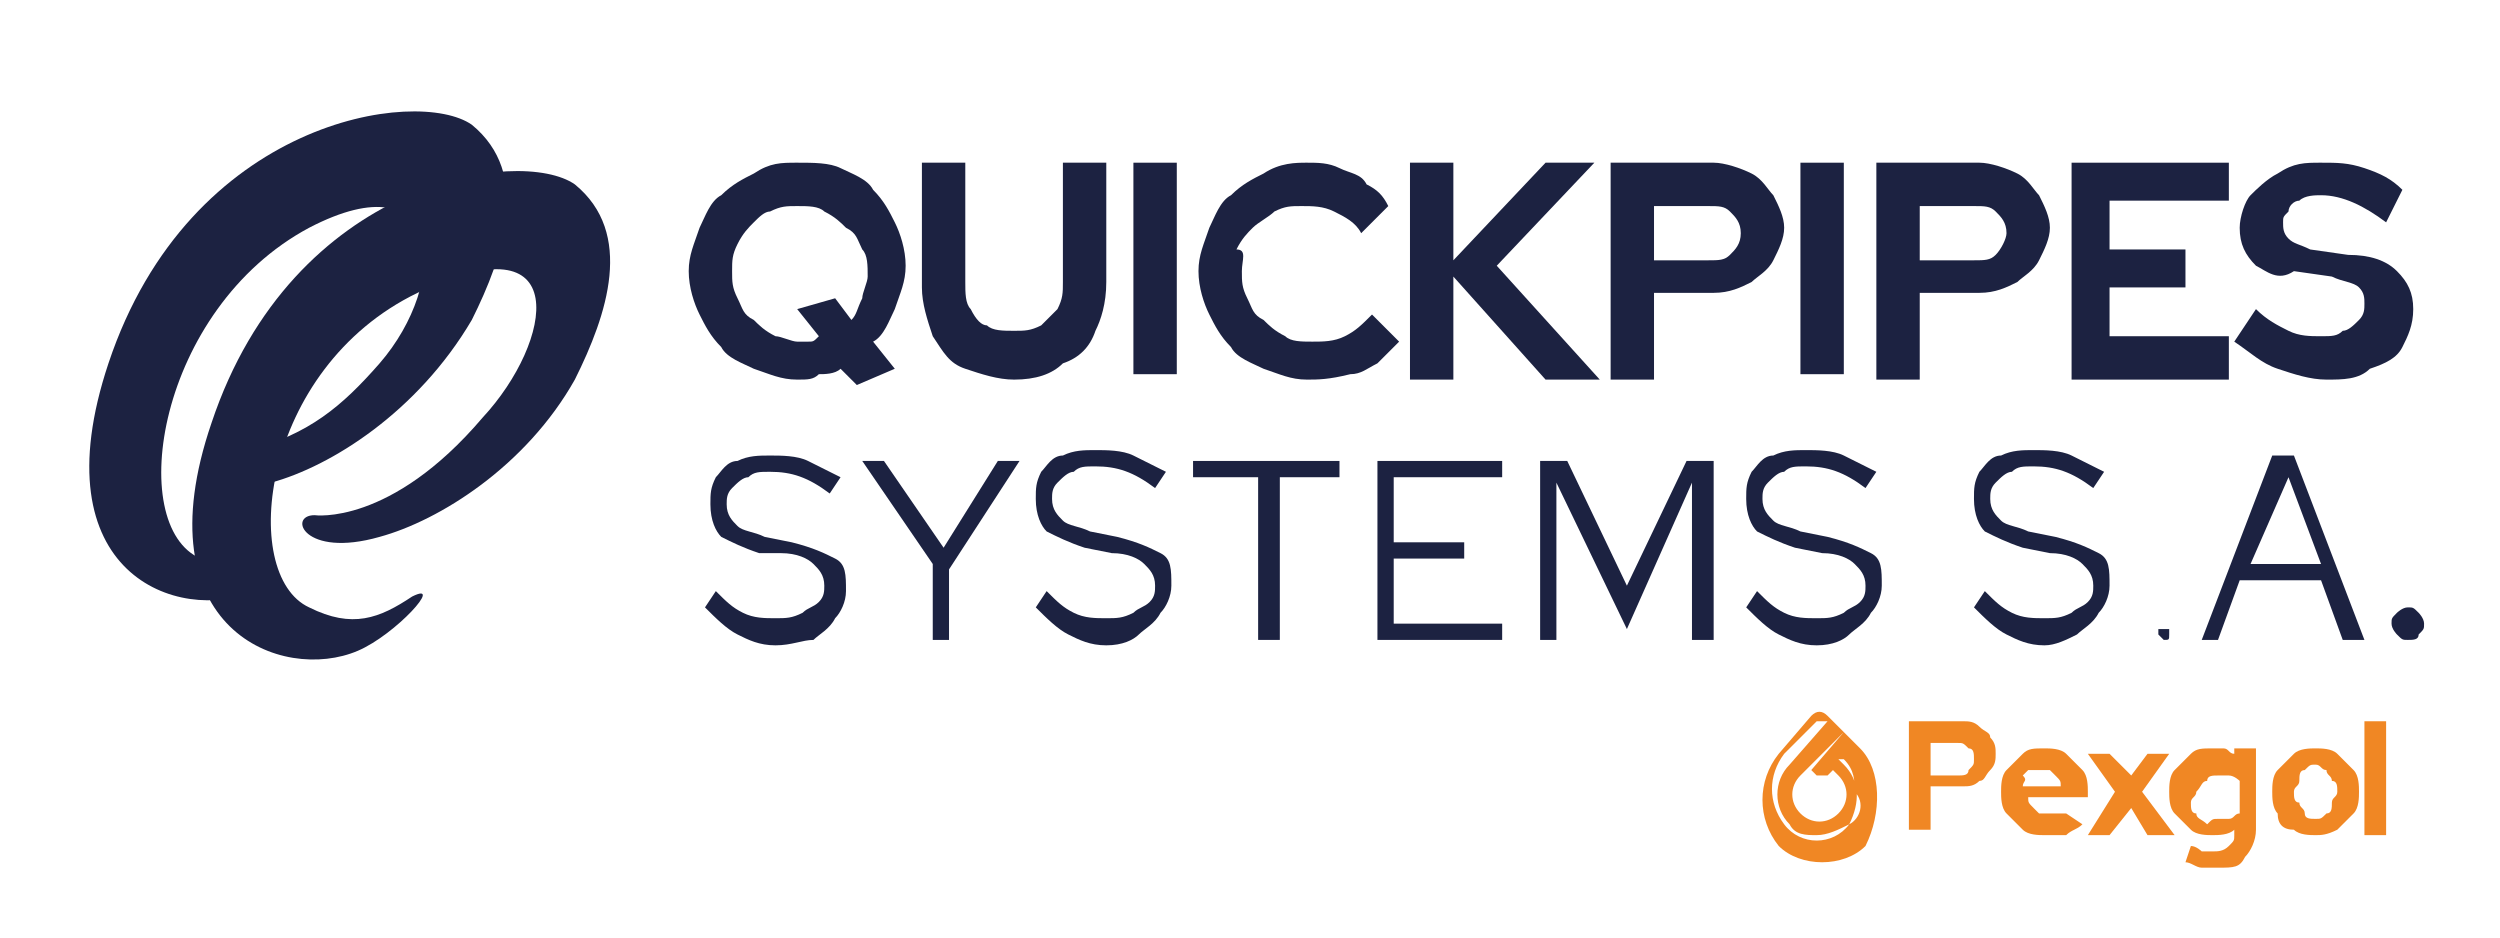 <?xml version="1.0" encoding="utf-8"?>
<!-- Generator: Adobe Illustrator 28.0.0, SVG Export Plug-In . SVG Version: 6.00 Build 0)  -->
<svg version="1.1" id="Capa_1" xmlns="http://www.w3.org/2000/svg" xmlns:xlink="http://www.w3.org/1999/xlink" x="0px" y="0px"
	 viewBox="0 0 46.1 17.3" style="enable-background:new 0 0 46.1 17.3;" xml:space="preserve">
<style type="text/css">
	.st0{fill:#F08724;}
	.st1{fill:#1C2241;}
</style>
<g>
	<path class="st0" d="M34.3,13.8L34,13.5l-0.6,0.7l0.1,0.1c0,0,0.1,0,0.2,0l0.1-0.1l0.1,0.1c0.2,0.2,0.2,0.5,0,0.7
		c-0.2,0.2-0.5,0.2-0.7,0c-0.2-0.2-0.2-0.5,0-0.7l0.8-0.8l-0.2-0.2l0,0l-0.1-0.1l0,0c-0.1-0.1-0.2-0.1-0.3,0l-0.6,0.7
		c-0.4,0.5-0.4,1.2,0,1.7c0.2,0.2,0.5,0.3,0.8,0.3c0.3,0,0.6-0.1,0.8-0.3C34.7,15,34.7,14.2,34.3,13.8 M34.1,15.2
		c-0.3,0.4-0.9,0.4-1.2,0c-0.3-0.4-0.3-0.9,0-1.3l0.6-0.6c0,0,0.1,0,0.1,0l0.1,0L33,14.1c-0.3,0.3-0.3,0.8,0,1.1
		c0.1,0.2,0.3,0.2,0.5,0.2C33.7,15.4,33.9,15.3,34.1,15.2c0.2-0.4,0.2-0.8-0.1-1.1L33.9,14l0,0c0,0,0.1,0,0.1,0l0,0
		c0.2,0.2,0.2,0.4,0.2,0.6C34.4,14.8,34.3,15.1,34.1,15.2"/>
	<path class="st0" d="M35.2,15.4v-2.1h1c0.1,0,0.2,0,0.3,0.1c0.1,0.1,0.2,0.1,0.2,0.2c0.1,0.1,0.1,0.2,0.1,0.3c0,0.1,0,0.2-0.1,0.3
		c-0.1,0.1-0.1,0.2-0.2,0.2c-0.1,0.1-0.2,0.1-0.3,0.1h-0.6v0.8H35.2z M35.6,14.3h0.5c0.1,0,0.2,0,0.2-0.1c0.1-0.1,0.1-0.1,0.1-0.2
		c0-0.1,0-0.2-0.1-0.2c-0.1-0.1-0.1-0.1-0.2-0.1h-0.5V14.3z"/>
	<path class="st0" d="M37.7,15.4c-0.1,0-0.3,0-0.4-0.1c-0.1-0.1-0.2-0.2-0.3-0.3c-0.1-0.1-0.1-0.3-0.1-0.4c0-0.1,0-0.3,0.1-0.4
		c0.1-0.1,0.2-0.2,0.3-0.3c0.1-0.1,0.2-0.1,0.4-0.1c0.1,0,0.3,0,0.4,0.1c0.1,0.1,0.2,0.2,0.3,0.3c0.1,0.1,0.1,0.3,0.1,0.4v0.1h-1.1
		c0,0.1,0,0.1,0.1,0.2c0,0,0.1,0.1,0.1,0.1c0.1,0,0.1,0,0.2,0c0.1,0,0.1,0,0.2,0C38,15,38,15,38.1,15l0.3,0.2
		c-0.1,0.1-0.2,0.1-0.3,0.2C38,15.4,37.8,15.4,37.7,15.4 M37.3,14.5H38c0-0.1,0-0.1-0.1-0.2c0,0-0.1-0.1-0.1-0.1c0,0-0.1,0-0.2,0
		c-0.1,0-0.1,0-0.2,0c0,0-0.1,0.1-0.1,0.1C37.4,14.4,37.3,14.4,37.3,14.5"/>
	<polygon class="st0" points="38.5,15.4 39,14.6 38.5,13.9 38.9,13.9 39.3,14.3 39.6,13.9 40,13.9 39.5,14.6 40.1,15.4 39.6,15.4 
		39.3,14.9 38.9,15.4 	"/>
	<path class="st0" d="M40.9,16c-0.1,0-0.2,0-0.3,0c-0.1,0-0.2-0.1-0.3-0.1l0.1-0.3c0.1,0,0.2,0.1,0.2,0.1c0.1,0,0.2,0,0.2,0
		c0.1,0,0.2,0,0.3-0.1c0.1-0.1,0.1-0.1,0.1-0.2v-0.1c-0.1,0.1-0.3,0.1-0.4,0.1c-0.1,0-0.3,0-0.4-0.1c-0.1-0.1-0.2-0.2-0.3-0.3
		c-0.1-0.1-0.1-0.3-0.1-0.4c0-0.1,0-0.3,0.1-0.4c0.1-0.1,0.2-0.2,0.3-0.3c0.1-0.1,0.2-0.1,0.4-0.1c0.1,0,0.1,0,0.2,0
		s0.1,0.1,0.2,0.1v-0.1h0.4v1.5c0,0.2-0.1,0.4-0.2,0.5C41.3,16,41.2,16,40.9,16 M40.9,15.1c0.1,0,0.1,0,0.2,0c0.1,0,0.1-0.1,0.2-0.1
		v-0.6c0,0-0.1-0.1-0.2-0.1c-0.1,0-0.1,0-0.2,0c-0.1,0-0.2,0-0.2,0.1c-0.1,0-0.1,0.1-0.2,0.2c0,0.1-0.1,0.1-0.1,0.2
		c0,0.1,0,0.2,0.1,0.2c0,0.1,0.1,0.1,0.2,0.2C40.8,15.1,40.8,15.1,40.9,15.1"/>
	<path class="st0" d="M42.7,15.4c-0.1,0-0.3,0-0.4-0.1C42.1,15.3,42,15.2,42,15c-0.1-0.1-0.1-0.3-0.1-0.4c0-0.1,0-0.3,0.1-0.4
		c0.1-0.1,0.2-0.2,0.3-0.3c0.1-0.1,0.3-0.1,0.4-0.1c0.1,0,0.3,0,0.4,0.1c0.1,0.1,0.2,0.2,0.3,0.3c0.1,0.1,0.1,0.3,0.1,0.4
		c0,0.1,0,0.3-0.1,0.4c-0.1,0.1-0.2,0.2-0.3,0.3C42.9,15.4,42.8,15.4,42.7,15.4 M42.7,15.1c0.1,0,0.1,0,0.2-0.1
		c0.1,0,0.1-0.1,0.1-0.2c0-0.1,0.1-0.1,0.1-0.2c0-0.1,0-0.2-0.1-0.2c0-0.1-0.1-0.1-0.1-0.2c-0.1,0-0.1-0.1-0.2-0.1
		c-0.1,0-0.1,0-0.2,0.1c-0.1,0-0.1,0.1-0.1,0.2c0,0.1-0.1,0.1-0.1,0.2c0,0.1,0,0.2,0.1,0.2c0,0.1,0.1,0.1,0.1,0.2
		C42.5,15.1,42.6,15.1,42.7,15.1"/>
	<polygon class="st0" points="43.6,15.4 43.6,13.3 44,13.3 44,15.4 	"/>
	<path class="st1" d="M15.8,7.1l-0.3-0.3c-0.1,0.1-0.3,0.1-0.4,0.1C15,7,14.9,7,14.7,7c-0.3,0-0.5-0.1-0.8-0.2
		c-0.2-0.1-0.5-0.2-0.6-0.4C13.1,6.2,13,6,12.9,5.8c-0.1-0.2-0.2-0.5-0.2-0.8c0-0.3,0.1-0.5,0.2-0.8C13,4,13.1,3.7,13.3,3.6
		c0.2-0.2,0.4-0.3,0.6-0.4C14.2,3,14.4,3,14.7,3C15,3,15.3,3,15.5,3.1c0.2,0.1,0.5,0.2,0.6,0.4c0.2,0.2,0.3,0.4,0.4,0.6
		c0.1,0.2,0.2,0.5,0.2,0.8c0,0.3-0.1,0.5-0.2,0.8c-0.1,0.2-0.2,0.5-0.4,0.6l0.4,0.5L15.8,7.1z M14.7,6.3c0.1,0,0.1,0,0.2,0
		c0.1,0,0.1,0,0.2-0.1l-0.4-0.5l0.7-0.2l0.3,0.4c0.1-0.1,0.1-0.2,0.2-0.4c0-0.1,0.1-0.3,0.1-0.4c0-0.2,0-0.4-0.1-0.5
		c-0.1-0.2-0.1-0.3-0.3-0.4c-0.1-0.1-0.2-0.2-0.4-0.3c-0.1-0.1-0.3-0.1-0.5-0.1c-0.2,0-0.3,0-0.5,0.1C14.1,3.9,14,4,13.9,4.1
		c-0.1,0.1-0.2,0.2-0.3,0.4c-0.1,0.2-0.1,0.3-0.1,0.5c0,0.2,0,0.3,0.1,0.5c0.1,0.2,0.1,0.3,0.3,0.4C14,6,14.1,6.1,14.3,6.2
		C14.4,6.2,14.6,6.3,14.7,6.3"/>
	<path class="st1" d="M18.7,7c-0.3,0-0.6-0.1-0.9-0.2c-0.3-0.1-0.4-0.3-0.6-0.6c-0.1-0.3-0.2-0.6-0.2-0.9V3h0.8v2.2
		c0,0.2,0,0.4,0.1,0.5c0.1,0.2,0.2,0.3,0.3,0.3c0.1,0.1,0.3,0.1,0.5,0.1c0.2,0,0.3,0,0.5-0.1c0.1-0.1,0.2-0.2,0.3-0.3
		c0.1-0.2,0.1-0.3,0.1-0.5V3h0.8v2.2c0,0.4-0.1,0.7-0.2,0.9c-0.1,0.3-0.3,0.5-0.6,0.6C19.4,6.9,19.1,7,18.7,7"/>
	<rect x="20.9" y="3" class="st1" width="0.8" height="3.9"/>
	<path class="st1" d="M24.1,7c-0.3,0-0.5-0.1-0.8-0.2c-0.2-0.1-0.5-0.2-0.6-0.4c-0.2-0.2-0.3-0.4-0.4-0.6c-0.1-0.2-0.2-0.5-0.2-0.8
		c0-0.3,0.1-0.5,0.2-0.8c0.1-0.2,0.2-0.5,0.4-0.6c0.2-0.2,0.4-0.3,0.6-0.4C23.6,3,23.9,3,24.1,3c0.2,0,0.4,0,0.6,0.1
		c0.2,0.1,0.4,0.1,0.5,0.3c0.2,0.1,0.3,0.2,0.4,0.4l-0.5,0.5c-0.1-0.2-0.3-0.3-0.5-0.4c-0.2-0.1-0.4-0.1-0.6-0.1
		c-0.2,0-0.3,0-0.5,0.1c-0.1,0.1-0.3,0.2-0.4,0.3c-0.1,0.1-0.2,0.2-0.3,0.4C23,4.6,22.9,4.8,22.9,5c0,0.2,0,0.3,0.1,0.5
		c0.1,0.2,0.1,0.3,0.3,0.4c0.1,0.1,0.2,0.2,0.4,0.3c0.1,0.1,0.3,0.1,0.5,0.1c0.2,0,0.4,0,0.6-0.1c0.2-0.1,0.3-0.2,0.5-0.4l0.5,0.5
		c-0.1,0.1-0.3,0.3-0.4,0.4c-0.2,0.1-0.3,0.2-0.5,0.2C24.5,7,24.3,7,24.1,7"/>
	<polygon class="st1" points="26,7 26,3 26.8,3 26.8,4.8 28.5,3 29.4,3 27.6,4.9 29.5,7 28.5,7 26.8,5.1 26.8,7 	"/>
	<path class="st1" d="M29.7,7V3h1.9c0.2,0,0.5,0.1,0.7,0.2c0.2,0.1,0.3,0.3,0.4,0.4c0.1,0.2,0.2,0.4,0.2,0.6c0,0.2-0.1,0.4-0.2,0.6
		c-0.1,0.2-0.3,0.3-0.4,0.4c-0.2,0.1-0.4,0.2-0.7,0.2h-1.1V7H29.7z M30.5,4.8h1c0.2,0,0.3,0,0.4-0.1c0.1-0.1,0.2-0.2,0.2-0.4
		c0-0.2-0.1-0.3-0.2-0.4c-0.1-0.1-0.2-0.1-0.4-0.1h-1V4.8z"/>
	<rect x="33.2" y="3" class="st1" width="0.8" height="3.9"/>
	<path class="st1" d="M34.6,7V3h1.9c0.2,0,0.5,0.1,0.7,0.2c0.2,0.1,0.3,0.3,0.4,0.4c0.1,0.2,0.2,0.4,0.2,0.6c0,0.2-0.1,0.4-0.2,0.6
		c-0.1,0.2-0.3,0.3-0.4,0.4c-0.2,0.1-0.4,0.2-0.7,0.2h-1.1V7H34.6z M35.4,4.8h1c0.2,0,0.3,0,0.4-0.1C36.9,4.6,37,4.4,37,4.3
		c0-0.2-0.1-0.3-0.2-0.4c-0.1-0.1-0.2-0.1-0.4-0.1h-1V4.8z"/>
	<polygon class="st1" points="38.2,7 38.2,3 41.1,3 41.1,3.7 38.9,3.7 38.9,4.6 40.3,4.6 40.3,5.3 38.9,5.3 38.9,6.2 41.1,6.2 
		41.1,7 	"/>
	<path class="st1" d="M42.9,7c-0.3,0-0.6-0.1-0.9-0.2c-0.3-0.1-0.5-0.3-0.8-0.5l0.4-0.6c0.2,0.2,0.4,0.3,0.6,0.4
		c0.2,0.1,0.4,0.1,0.6,0.1c0.2,0,0.3,0,0.4-0.1c0.1,0,0.2-0.1,0.3-0.2c0.1-0.1,0.1-0.2,0.1-0.3c0-0.1,0-0.2-0.1-0.3
		c-0.1-0.1-0.3-0.1-0.5-0.2l-0.7-0.1C42,5.2,41.8,5,41.6,4.9c-0.2-0.2-0.3-0.4-0.3-0.7c0-0.2,0.1-0.5,0.2-0.6s0.3-0.3,0.5-0.4
		C42.3,3,42.5,3,42.8,3c0.3,0,0.5,0,0.8,0.1c0.3,0.1,0.5,0.2,0.7,0.4L44,4.1c-0.4-0.3-0.8-0.5-1.2-0.5c-0.1,0-0.3,0-0.4,0.1
		c-0.1,0-0.2,0.1-0.2,0.2c-0.1,0.1-0.1,0.1-0.1,0.2c0,0.1,0,0.2,0.1,0.3c0.1,0.1,0.2,0.1,0.4,0.2l0.7,0.1C43.7,4.7,44,4.8,44.2,5
		c0.2,0.2,0.3,0.4,0.3,0.7c0,0.3-0.1,0.5-0.2,0.7c-0.1,0.2-0.3,0.3-0.6,0.4C43.5,7,43.2,7,42.9,7"/>
	<path class="st1" d="M14.3,11.9c-0.3,0-0.5-0.1-0.7-0.2c-0.2-0.1-0.4-0.3-0.6-0.5l0.2-0.3c0.2,0.2,0.3,0.3,0.5,0.4
		c0.2,0.1,0.4,0.1,0.6,0.1c0.2,0,0.3,0,0.5-0.1c0.1-0.1,0.2-0.1,0.3-0.2c0.1-0.1,0.1-0.2,0.1-0.3c0-0.2-0.1-0.3-0.2-0.4
		c-0.1-0.1-0.3-0.2-0.6-0.2L14,10.2c-0.3-0.1-0.5-0.2-0.7-0.3c-0.1-0.1-0.2-0.3-0.2-0.6c0-0.2,0-0.3,0.1-0.5
		c0.1-0.1,0.2-0.3,0.4-0.3c0.2-0.1,0.4-0.1,0.6-0.1c0.2,0,0.5,0,0.7,0.1c0.2,0.1,0.4,0.2,0.6,0.3l-0.2,0.3c-0.4-0.3-0.7-0.4-1.1-0.4
		c-0.2,0-0.3,0-0.4,0.1c-0.1,0-0.2,0.1-0.3,0.2c-0.1,0.1-0.1,0.2-0.1,0.3c0,0.2,0.1,0.3,0.2,0.4c0.1,0.1,0.3,0.1,0.5,0.2l0.5,0.1
		c0.4,0.1,0.6,0.2,0.8,0.3c0.2,0.1,0.2,0.3,0.2,0.6c0,0.2-0.1,0.4-0.2,0.5c-0.1,0.2-0.3,0.3-0.4,0.4C14.8,11.8,14.6,11.9,14.3,11.9"
		/>
	<polygon class="st1" points="17.2,11.8 17.2,10.4 15.9,8.5 16.3,8.5 17.4,10.1 18.4,8.5 18.8,8.5 17.5,10.5 17.5,11.8 	"/>
	<path class="st1" d="M20.4,11.9c-0.3,0-0.5-0.1-0.7-0.2c-0.2-0.1-0.4-0.3-0.6-0.5l0.2-0.3c0.2,0.2,0.3,0.3,0.5,0.4
		c0.2,0.1,0.4,0.1,0.6,0.1c0.2,0,0.3,0,0.5-0.1c0.1-0.1,0.2-0.1,0.3-0.2c0.1-0.1,0.1-0.2,0.1-0.3c0-0.2-0.1-0.3-0.2-0.4
		c-0.1-0.1-0.3-0.2-0.6-0.2l-0.5-0.1c-0.3-0.1-0.5-0.2-0.7-0.3c-0.1-0.1-0.2-0.3-0.2-0.6c0-0.2,0-0.3,0.1-0.5
		c0.1-0.1,0.2-0.3,0.4-0.3c0.2-0.1,0.4-0.1,0.6-0.1c0.2,0,0.5,0,0.7,0.1c0.2,0.1,0.4,0.2,0.6,0.3l-0.2,0.3c-0.4-0.3-0.7-0.4-1.1-0.4
		c-0.2,0-0.3,0-0.4,0.1c-0.1,0-0.2,0.1-0.3,0.2c-0.1,0.1-0.1,0.2-0.1,0.3c0,0.2,0.1,0.3,0.2,0.4c0.1,0.1,0.3,0.1,0.5,0.2l0.5,0.1
		c0.4,0.1,0.6,0.2,0.8,0.3c0.2,0.1,0.2,0.3,0.2,0.6c0,0.2-0.1,0.4-0.2,0.5c-0.1,0.2-0.3,0.3-0.4,0.4C20.9,11.8,20.7,11.9,20.4,11.9"
		/>
	<polygon class="st1" points="23.2,11.8 23.2,8.8 22,8.8 22,8.5 24.7,8.5 24.7,8.8 23.6,8.8 23.6,11.8 	"/>
	<polygon class="st1" points="25.4,11.8 25.4,8.5 27.7,8.5 27.7,8.8 25.7,8.8 25.7,10 27,10 27,10.3 25.7,10.3 25.7,11.5 27.7,11.5 
		27.7,11.8 	"/>
	<polygon class="st1" points="28.4,11.8 28.4,8.5 28.9,8.5 30,10.8 31.1,8.5 31.6,8.5 31.6,11.8 31.2,11.8 31.2,8.9 30,11.6 
		28.7,8.9 28.7,11.8 	"/>
	<path class="st1" d="M33.5,11.9c-0.3,0-0.5-0.1-0.7-0.2c-0.2-0.1-0.4-0.3-0.6-0.5l0.2-0.3c0.2,0.2,0.3,0.3,0.5,0.4
		c0.2,0.1,0.4,0.1,0.6,0.1c0.2,0,0.3,0,0.5-0.1c0.1-0.1,0.2-0.1,0.3-0.2c0.1-0.1,0.1-0.2,0.1-0.3c0-0.2-0.1-0.3-0.2-0.4
		c-0.1-0.1-0.3-0.2-0.6-0.2l-0.5-0.1c-0.3-0.1-0.5-0.2-0.7-0.3c-0.1-0.1-0.2-0.3-0.2-0.6c0-0.2,0-0.3,0.1-0.5
		c0.1-0.1,0.2-0.3,0.4-0.3c0.2-0.1,0.4-0.1,0.6-0.1c0.2,0,0.5,0,0.7,0.1c0.2,0.1,0.4,0.2,0.6,0.3l-0.2,0.3c-0.4-0.3-0.7-0.4-1.1-0.4
		c-0.2,0-0.3,0-0.4,0.1c-0.1,0-0.2,0.1-0.3,0.2c-0.1,0.1-0.1,0.2-0.1,0.3c0,0.2,0.1,0.3,0.2,0.4c0.1,0.1,0.3,0.1,0.5,0.2l0.5,0.1
		c0.4,0.1,0.6,0.2,0.8,0.3c0.2,0.1,0.2,0.3,0.2,0.6c0,0.2-0.1,0.4-0.2,0.5c-0.1,0.2-0.3,0.3-0.4,0.4C34,11.8,33.8,11.9,33.5,11.9"/>
	<path class="st1" d="M37.7,11.9c-0.3,0-0.5-0.1-0.7-0.2c-0.2-0.1-0.4-0.3-0.6-0.5l0.2-0.3c0.2,0.2,0.3,0.3,0.5,0.4
		c0.2,0.1,0.4,0.1,0.6,0.1c0.2,0,0.3,0,0.5-0.1c0.1-0.1,0.2-0.1,0.3-0.2c0.1-0.1,0.1-0.2,0.1-0.3c0-0.2-0.1-0.3-0.2-0.4
		c-0.1-0.1-0.3-0.2-0.6-0.2l-0.5-0.1c-0.3-0.1-0.5-0.2-0.7-0.3c-0.1-0.1-0.2-0.3-0.2-0.6c0-0.2,0-0.3,0.1-0.5
		c0.1-0.1,0.2-0.3,0.4-0.3c0.2-0.1,0.4-0.1,0.6-0.1c0.2,0,0.5,0,0.7,0.1c0.2,0.1,0.4,0.2,0.6,0.3l-0.2,0.3c-0.4-0.3-0.7-0.4-1.1-0.4
		c-0.2,0-0.3,0-0.4,0.1c-0.1,0-0.2,0.1-0.3,0.2c-0.1,0.1-0.1,0.2-0.1,0.3c0,0.2,0.1,0.3,0.2,0.4c0.1,0.1,0.3,0.1,0.5,0.2l0.5,0.1
		c0.4,0.1,0.6,0.2,0.8,0.3c0.2,0.1,0.2,0.3,0.2,0.6c0,0.2-0.1,0.4-0.2,0.5c-0.1,0.2-0.3,0.3-0.4,0.4C38.1,11.8,37.9,11.9,37.7,11.9"
		/>
	<path class="st1" d="M39.9,11.8C39.9,11.8,39.8,11.8,39.9,11.8c-0.1-0.1-0.1-0.1-0.1-0.1c0,0,0-0.1,0-0.1c0,0,0.1,0,0.1,0
		s0.1,0,0.1,0c0,0,0,0.1,0,0.1C40,11.8,40,11.8,39.9,11.8C40,11.8,39.9,11.8,39.9,11.8"/>
	<path class="st1" d="M40.6,11.8l1.3-3.4h0.4l1.3,3.4h-0.4l-0.4-1.1h-1.5l-0.4,1.1H40.6z M41.5,10.4h1.3l-0.6-1.6L41.5,10.4z"/>
	<path class="st1" d="M44.4,11.8c-0.1,0-0.1,0-0.2-0.1c0,0-0.1-0.1-0.1-0.2c0-0.1,0-0.1,0.1-0.2c0,0,0.1-0.1,0.2-0.1
		c0.1,0,0.1,0,0.2,0.1c0,0,0.1,0.1,0.1,0.2c0,0.1,0,0.1-0.1,0.2C44.6,11.8,44.5,11.8,44.4,11.8"/>
	<path class="st1" d="M5.8,9.5c0,0,1.4,0.2,3.1-1.8c1.3-1.4,1.7-3.7-1.2-2.3c-2.9,1.4-3.3,5.2-2,5.8C6.5,11.6,7,11.4,7.6,11
		c0.6-0.3-0.3,0.7-1,1c-1.4,0.6-4-0.4-2.7-4.2c1.5-4.5,5.7-5.1,6.7-4.4c1.1,0.9,0.6,2.4,0,3.6C9.7,8.6,8.1,9.6,7,9.9
		C5.6,10.3,5.3,9.5,5.8,9.5"/>
	<path class="st1" d="M4.6,8.3C5.7,8,6.3,7.5,7,6.7c1.3-1.5,1.2-3.8-1.3-2.5c-2.8,1.5-3.4,5.5-2,6.1c0.2,0.1,0.2-0.2,0.4-0.2
		c0.6,0.1,1.3,0.6,0.6,0.8c-1.4,0.6-4-0.3-2.7-4.2c1.5-4.5,5.7-5.1,6.7-4.4c1.1,0.9,0.6,2.4,0,3.6C7.7,7.6,6.1,8.6,5,8.9
		C3.6,9.3,4.1,8.5,4.6,8.3"/>
</g>
</svg>
